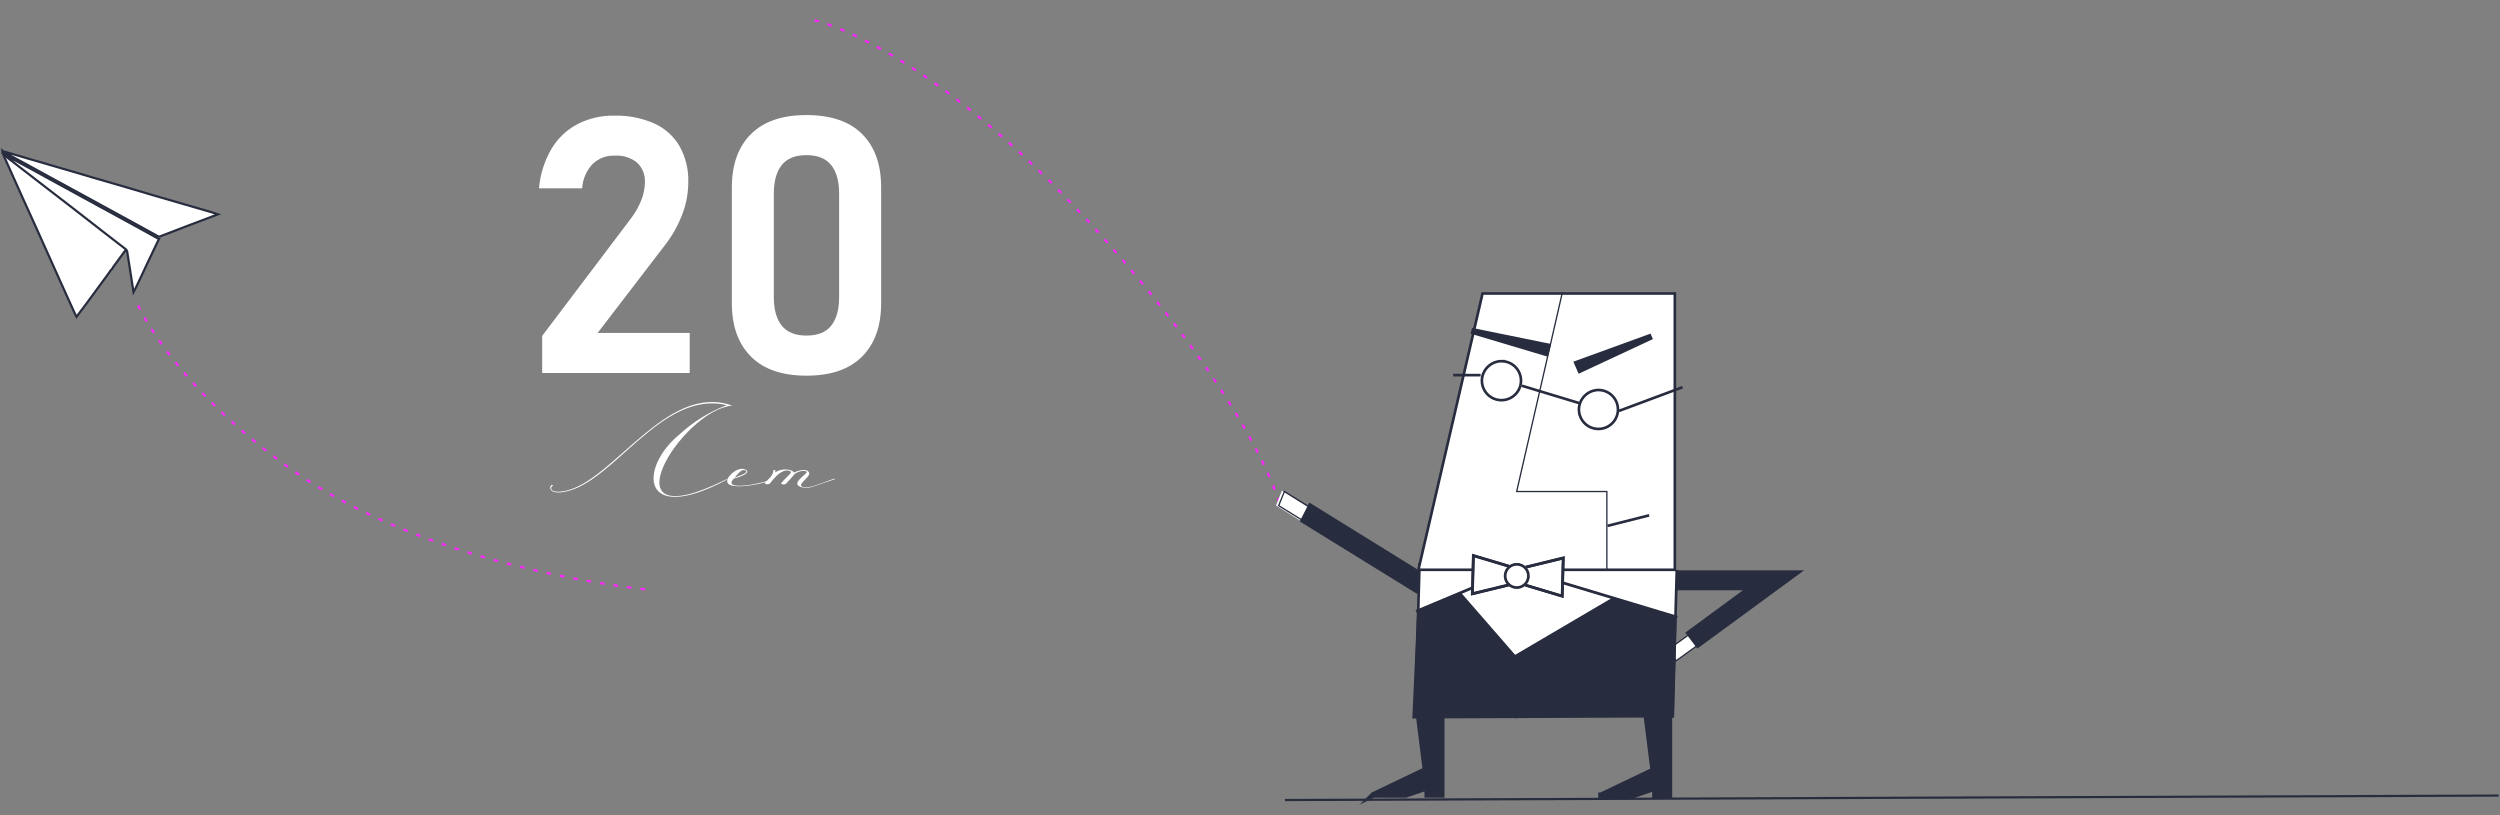<svg width="1135" height="370" fill="none" version="1.1" viewBox="0 0 1135 370" xmlns="http://www.w3.org/2000/svg">
	<rect x="0" y="0" width="1135" height="370" fill="#808080" stroke="none"/>
	<path d="m1.139 69.348c.744 1.682 1.519 3.395 2.233 5.077 2.552 5.718 5.114 11.422 7.686 17.11 1.625 3.592 3.281 7.168 4.891 10.76 2.258 4.991 4.501 9.982 6.729 14.973l4.557 10.153c2.294 5.077 4.557 10.154 6.851 15.155.167.379.38.758.638 1.242l4.769-6.334c3.251-4.44 6.486-8.881 9.752-13.291.491-.883 1.122-1.681 1.868-2.364.012-.125.043-.248.091-.364l6.364-8.683c0-.425-.349-.576-.638-.803l-9.919-7.669c-4.937-3.834-9.843-7.683-14.78-11.502l-12.592-9.699-17.347-13.397-.182-.182c-.07-.045-.127-.109-.164-.183-.037-.075-.054-.158-.049-.241h-.38c-.033.073-.086.135-.153.178-.067.043-.146.066-.226.065z" fill="white" stroke="#272C3E" stroke-miterlimit="10"/>
	<path d="m72.151 107.51 14.309-5.486 12.486-4.728c-1.17-.379-2.096-.712-3.038-.985l-12-3.486-13.853-4.016-11.514-3.425-13.959-4.061c-4.177-1.228-8.354-2.485-12.547-3.698l-19.109-5.562c-3.6-1.046-7.185-2.122-10.769-3.183-.152 0-.319 0-.471-.076l.228.348 12.03 6.501 8.294 4.546 26.719 14.579 16.04 8.775 7.154 3.955z" fill="white" stroke="#272C3E" stroke-miterlimit="10"/>
	<path d="m72.151 108.51-7.154-3.955-16.04-8.775-10.526-5.744-16.207-8.865-8.294-4.546-12.03-6.486c-.005.083.011.166.049.241.037.075.094.138.164.183l.182.182 17.286 13.366 12.592 9.699c4.937 3.819 9.843 7.668 14.78 11.502l9.919 7.669c.289.227.638.378.638.803.198.121.213.318.243.515.441 2.849.911 5.698 1.352 8.547.537 3.274 1.043 6.542 1.519 9.805 1.732-3.197 3.114-6.577 4.739-9.835.532-1.061.957-2.182 1.519-3.258 1.752-3.688 3.509-7.371 5.271-11.048z" stroke-miterlimit="10" style="fill:#ffffff;stroke-miterlimit:10;stroke:#272c3e"/>
		<mask id="msk1">
	<path d="m458.3 136.92c0 35.916-14.301 70.361-39.756 95.758-25.455 25.396-59.98 39.664-95.979 39.664-180.04-7.138-180-263.74 0-270.83 35.999 0 70.524 14.268 95.979 39.664s39.756 59.842 39.756 95.758v-.015z M369.79 9.167s60.335 13.091 146.22 116.39c56.375 67.899 64.987 103.44 64.987 103.44 M62.733 138.66s15.995 36.704 70.359 75.015c54.364 38.311 131.92 51.056 163.11 54.254" stroke="white" stroke-dasharray="0,1489" stroke-dashoffset="0"  >
	 <animate id="an_stroke" attributeName="stroke-dasharray" begin="1.5s" dur="10s" values="0,1489;1489,0" fill="freeze" repeatCount="indefinite" />
	</path>
		 </mask>
	<path id="circle" mask="url(#msk1)" d="m458.3 136.92c0 35.916-14.301 70.361-39.756 95.758-25.455 25.396-59.98 39.664-95.979 39.664-180.04-7.138-180-263.74 0-270.83 35.999 0 70.524 14.268 95.979 39.664s39.756 59.842 39.756 95.758v-.015z M369.79 9.167s60.335 13.091 146.22 116.39c56.375 67.899 64.987 103.44 64.987 103.44 M62.733 138.66s15.995 36.704 70.359 75.015c54.364 38.311 131.92 51.056 163.11 54.254" stroke="#000" stroke-dasharray="1.99 3.98" stroke-miterlimit="10" />
	<path id="two" d="m246.15 152.49 40.1-53.042c1.991-2.563 3.616-5.388 4.831-8.396 1.069-2.562 1.646-5.302 1.701-8.077v-.151c.103-1.665-.16-3.332-.771-4.885-.612-1.552-1.557-2.953-2.768-4.102-2.844-2.283-6.443-3.419-10.086-3.183-1.868-.086-3.733.212-5.481.874s-3.341 1.675-4.681 2.976c-2.799 3.012-4.458 6.902-4.694 11.002h-19.594c.535-6.277 2.443-12.36 5.589-17.822 2.815-4.773 6.893-8.679 11.788-11.29 5.223-2.68 11.034-4.019 16.906-3.895 6.226-.155 12.409 1.066 18.106 3.576 4.786 2.176 8.782 5.776 11.438 10.305 2.758 4.984 4.123 10.616 3.949 16.306-.004 4.886-.889 9.732-2.613 14.306-1.79 4.827-4.272 9.37-7.367 13.488l-31.169 40.66h41.787v18.185h-66.971v-16.836z" fill="white"/>
	<path id="null" d="m340.92 161.87c-5.773-5.779-8.659-13.862-8.659-24.248v-52.511c0-10.396 2.897-18.478 8.689-24.247s14.192-8.643 25.2-8.623c11.058 0 19.468 2.864 25.23 8.593s8.648 13.811 8.658 24.247v52.587c0 10.396-2.896 18.478-8.689 24.247-5.792 5.769-14.192 8.648-25.199 8.638-11.059 0-19.469-2.894-25.23-8.683zm36.455-14.034c2.4-3.03 3.585-7.304 3.585-12.926v-47.01c0-5.622-1.185-9.941-3.585-12.927-2.4-2.986-6.076-4.546-11.241-4.546-5.164 0-8.855 1.516-11.24 4.546s-3.585 7.304-3.585 12.927v46.979c0 5.623 1.185 9.927 3.585 12.927 2.4 3.001 6.076 4.547 11.24 4.547 5.165 0 8.871-1.516 11.256-4.517h-.015z" fill="white"/>
	<path d="m62.733 138.66s15.995 36.704 70.359 75.015c54.364 38.311 131.92 51.056 163.11 54.254" stroke-miterlimit="10" style="stroke-dasharray:2.06, 4.12;stroke-miterlimit:10;stroke-width:1.03;stroke:#ff23ff"/>
	<path d="m369.79 9.167s60.335 13.091 146.22 116.39c56.375 67.899 64.987 103.44 64.987 103.44" stroke-miterlimit="10" style="stroke-dasharray:2.06, 4.12;stroke-miterlimit:10;stroke-width:1.03;stroke:#ff20ff"/>
	<path d="m594.94 230.93-12.957-8.138-2.674 6.668 12.441 7.805" fill="white"/>
	<path d="m595.74 230.96-12.623-7.82-2.598 6.41 12.107 7.502" stroke="#272C3E" stroke-miterlimit="10" stroke-width=".6"/>
	<path d="m654.9 266.3-60.212-37.28-3.827 7.486 52.814 32.598" fill="#272C3E"/>
	<path d="m654.9 266.3-60.212-37.28-3.827 7.486 52.814 32.598" stroke="#272C3E" stroke-miterlimit="10" stroke-width="1.21"/>
	<path d="m726.89 361.06h14.658l9.828-3.334v3.334h6.516v-35.583h-10.374l3.053 24.248-23.681 11.335z" fill="#272C3E"/>
	<path d="m726.89 361.06h14.658l9.828-3.334v3.334h6.516v-35.583h-10.374l3.053 24.248-23.681 11.335z" stroke="#272C3E" stroke-miterlimit="10" stroke-width="2.57"/>
	<path d="m688.28 326.1v-66.15" stroke="#272C3E" stroke-miterlimit="10" stroke-width="1.28"/>
	<path d="m770.24 293.3-9.251 6.683-3.767-4.971 9.008-6.501" fill="white"/>
	<path d="m770.24 293.3-9.251 6.683-3.767-4.971 9.008-6.501" stroke="#272C3E" stroke-miterlimit="10" stroke-width=".6"/>
	<path d="m793.14 267.37h-32.461v-7.82h56.521l-46.511 34.068-4.724-6.274 27.175-19.974z" fill="#272C3E"/>
	<path d="m793.14 267.37h-32.461v-7.82h56.521l-46.511 34.068-4.724-6.274 27.175-19.974z" stroke="#272C3E" stroke-miterlimit="10" stroke-width="1.21"/>
	<path d="m644.47 255.6-1.808 66.529 116.78 3.076 1.807-66.528" fill="white"/>
	<path d="m644.47 255.6-1.808 66.529 116.78 3.076 1.807-66.528" stroke="#272C3E" stroke-miterlimit="10" stroke-width="1.21"/>
	<path d="m643.4 276.89-2.203 49.314 118.71-.485 1.276-45.722-28.694-8.926-44.612 26.218-24.865-28.567-19.61 8.168z" fill="#272C3E"/>
	<path d="m643.95 258.69h116.43v-125.44h-87.31l-29.118 125.44z" fill="white"/>
	<path d="m643.95 258.69h116.43v-125.44h-87.31l-29.118 125.44z" stroke="#272C3E" stroke-miterlimit="10" stroke-width="1.21"/>
	<path d="m709.3 132.82-20.734 90.337h40.951v36.038" stroke="#272C3E" stroke-miterlimit="10" stroke-width=".6"/>
	<path d="m748.72 233.96-18.896 4.774m-70.1-68.423h12.485-12.485zm104.14 5.486-28.86 10.76 28.86-10.76zm-72.911-.667 25.823 7.82-25.823-7.82zm-9.068-11.169c1.748.045 3.444.603 4.875 1.605 1.431 1.001 2.535 2.402 3.172 4.026s.78 3.4.411 5.105c-.37 1.705-1.235 3.263-2.488 4.48-1.253 1.216-2.837 2.037-4.555 2.359-1.719.323-3.494.132-5.104-.547-1.61-.68-2.984-1.818-3.949-3.273-.965-1.454-1.478-3.16-1.476-4.905.016-1.178.265-2.341.731-3.424.467-1.082 1.143-2.062 1.989-2.884s1.847-1.47 2.944-1.906 2.269-.652 3.45-.636zm44.05 13.094c1.744.047 3.434.607 4.861 1.608 1.426 1.001 2.525 2.399 3.16 4.02.634 1.621.775 3.392.406 5.092-.369 1.701-1.233 3.255-2.482 4.469-1.25 1.213-2.831 2.033-4.545 2.355-1.713.322-3.484.133-5.091-.543-1.607-.677-2.978-1.81-3.943-3.26-.964-1.45-1.479-3.151-1.479-4.891.015-1.181.265-2.347.733-3.431.469-1.085 1.147-2.066 1.997-2.888.849-.823 1.853-1.47 2.954-1.904 1.1-.434 2.276-.647 3.46-.627h-.031z" stroke="#272C3E" stroke-miterlimit="10" stroke-width="1.21"/>
	<path d="m749.34 151.46-35.043 12.745 2.385 5.471 33.736-15.73-1.078-2.486z" fill="#272C3E"/>
	<path d="m667.65 151.49 35.089 10.472 1.458-5.789-35.893-7.305-.654 2.622z" fill="#272C3E"/>
	<path d="m642.9 277.59 45.827-19.247 72.789 21.899" stroke="#272C3E" stroke-miterlimit="10" stroke-width="1.28"/>
	<path d="m694.17 261.54c-.016 1.091-.356 2.153-.978 3.05-.622.898-1.497 1.59-2.515 1.99-1.017.4-2.131.489-3.2.256-1.068-.233-2.043-.778-2.8-1.566-.757-.787-1.262-1.782-1.451-2.856-.19-1.075-.054-2.182.389-3.179.442-.998 1.173-1.842 2.097-2.424.925-.583 2.002-.878 3.096-.848 1.451.032 2.831.637 3.836 1.682 1.006 1.046 1.554 2.446 1.526 3.895z" fill="white"/>
	<path d="m694 261.54c-.016 1.067-.349 2.105-.958 2.983-.608.877-1.465 1.555-2.46 1.945-.995.391-2.085.478-3.13.249-1.044-.229-1.997-.762-2.737-1.533-.74-.77-1.234-1.743-1.419-2.794-.184-1.051-.051-2.133.382-3.109.434-.975 1.148-1.8 2.053-2.37.905-.569 1.959-.857 3.028-.827 1.42.032 2.769.624 3.751 1.647s1.518 2.393 1.49 3.809z" stroke="#272C3E" stroke-miterlimit="10" stroke-width=".62"/>
	<path d="m685.42 265.56-17.255 4.273.486-17.928 16.997 5.168" fill="white"/>
	<path d="m685.36 265.4-16.952 4.122.471-17.322 16.708 5.002" stroke="#272C3E" stroke-miterlimit="10" stroke-width="1.23"/>
	<path d="m692.65 257.25 17.27-4.274-.501 17.944-16.997-5.183" fill="white"/>
	<path d="m692.71 257.42 16.966-4.137-.486 17.321-16.708-5.001" stroke="#272C3E" stroke-miterlimit="10" stroke-width="1.23"/>
	<path d="m694.17 261.54c-.016 1.091-.356 2.153-.978 3.05-.622.898-1.497 1.59-2.515 1.99-1.017.4-2.131.489-3.2.256-1.068-.233-2.043-.778-2.8-1.566-.757-.787-1.262-1.782-1.451-2.856-.19-1.075-.054-2.182.389-3.179.442-.998 1.173-1.842 2.097-2.424.925-.583 2.002-.878 3.096-.848 1.451.032 2.831.637 3.836 1.682 1.006 1.046 1.554 2.446 1.526 3.895z" fill="white"/>
	<path d="m693.9 261.54c-.012 1.046-.337 2.066-.932 2.928s-1.434 1.528-2.409 1.913c-.976.385-2.045.472-3.07.249s-1.96-.745-2.687-1.5-1.212-1.709-1.394-2.74c-.181-1.031-.051-2.093.374-3.05s1.126-1.766 2.014-2.324c.887-.559 1.921-.841 2.97-.811.688.014 1.367.163 1.998.439.63.275 1.2.672 1.677 1.167.477.496.851 1.08 1.101 1.72.251.639.372 1.322.358 2.009z" stroke="#272C3E" stroke-miterlimit="10" stroke-width="1.23"/>
	<path d="m685.45 265.5-16.952 4.122.471-17.322 16.709 5.001" stroke="#272C3E" stroke-miterlimit="10" stroke-width="1.23"/>
	<path d="m692.8 257.51 16.966-4.138-.486 17.322-16.708-5.001" stroke="#272C3E" stroke-miterlimit="10" stroke-width="1.23"/>
	<path d="m623.51 360.86h14.658l9.828-3.334v3.334h6.516v-35.583h-10.374l3.038 24.248-23.666 11.335z" fill="#272C3E"/>
	<path d="m623.51 360.86h14.658l9.828-3.334v3.334h6.516v-35.583h-10.374l3.038 24.248-23.666 11.335z" stroke="#272C3E" stroke-miterlimit="10" stroke-width="2.57"/>
	<path d="m256.51 222.88c21.751-4.198 46.252-49.45 75.948-38.735-23.27 1.985-59.24 61.194-3.645 33.931 2.476-1.303 2.202-.834.273.197-38.627 20.125-38.825-6.062-20.719-20.944 6.279-5.805 13.617-10.353 21.615-13.396-29.392-7.063-51.083 34.689-73.047 39.22-2.947.682-7.595.954-7.078-2.273.471-1.304 1.777-.47.82-.137-.638.288-1.671 3.546 5.833 2.137z" fill="white"/>
	<path d="m338.91 213.47c1.641 1.304-2.476 2.955-5.787 3.85-5.848 6.243 14.931 1.788 17.559.136.76-.273.334 0 .198.212-1.99 1.637-25.397 6.789-19.884-1.379 2.886-3.501 6.213-4.122 7.914-2.819zm-.349.137c-1.519-.819-2.886.621-5.089 3.303 4.603-1.712 6.122-2.621 5.089-3.227v-.076z" fill="white"/>
	<path d="m359.01 214.09c-.759-.485-3.782-2.136-9.296 5.214-.608.894-3.038.621-2.339-.197 1.169-1.379 3.797-3.168 3.721-5.638l.957-.076c0 .152-.137.697-.137 1.107 3.722-2.546 8.674-.955 8.4.075 1.109-.485 5.575-2.409 6.957-.136 1.246 2.046-6.076 5.622-2.749 6.653 2.4.758 6.197-.819 13.974-3.713.41-.136.957 0 .41.212-8.323 2.743-11.285 4.319-13.974 3.849-2.203-.409-2.962-1.106-2.962-1.924 0-2.001 4.678-4.547 4.208-5.289-.897-1.167-4.694.136-5.514 1.091-.821.955-1.656 2.061-3.859 4.334-.759.485-2.202.349-2.126-.212 1.23-1.925 5.164-4.804 4.329-5.35z" fill="white"/>
	<line x1="1134.4" x2="583.39" y1="361.19" y2="363.21" style="stroke:#272c3e"/>
</svg>
